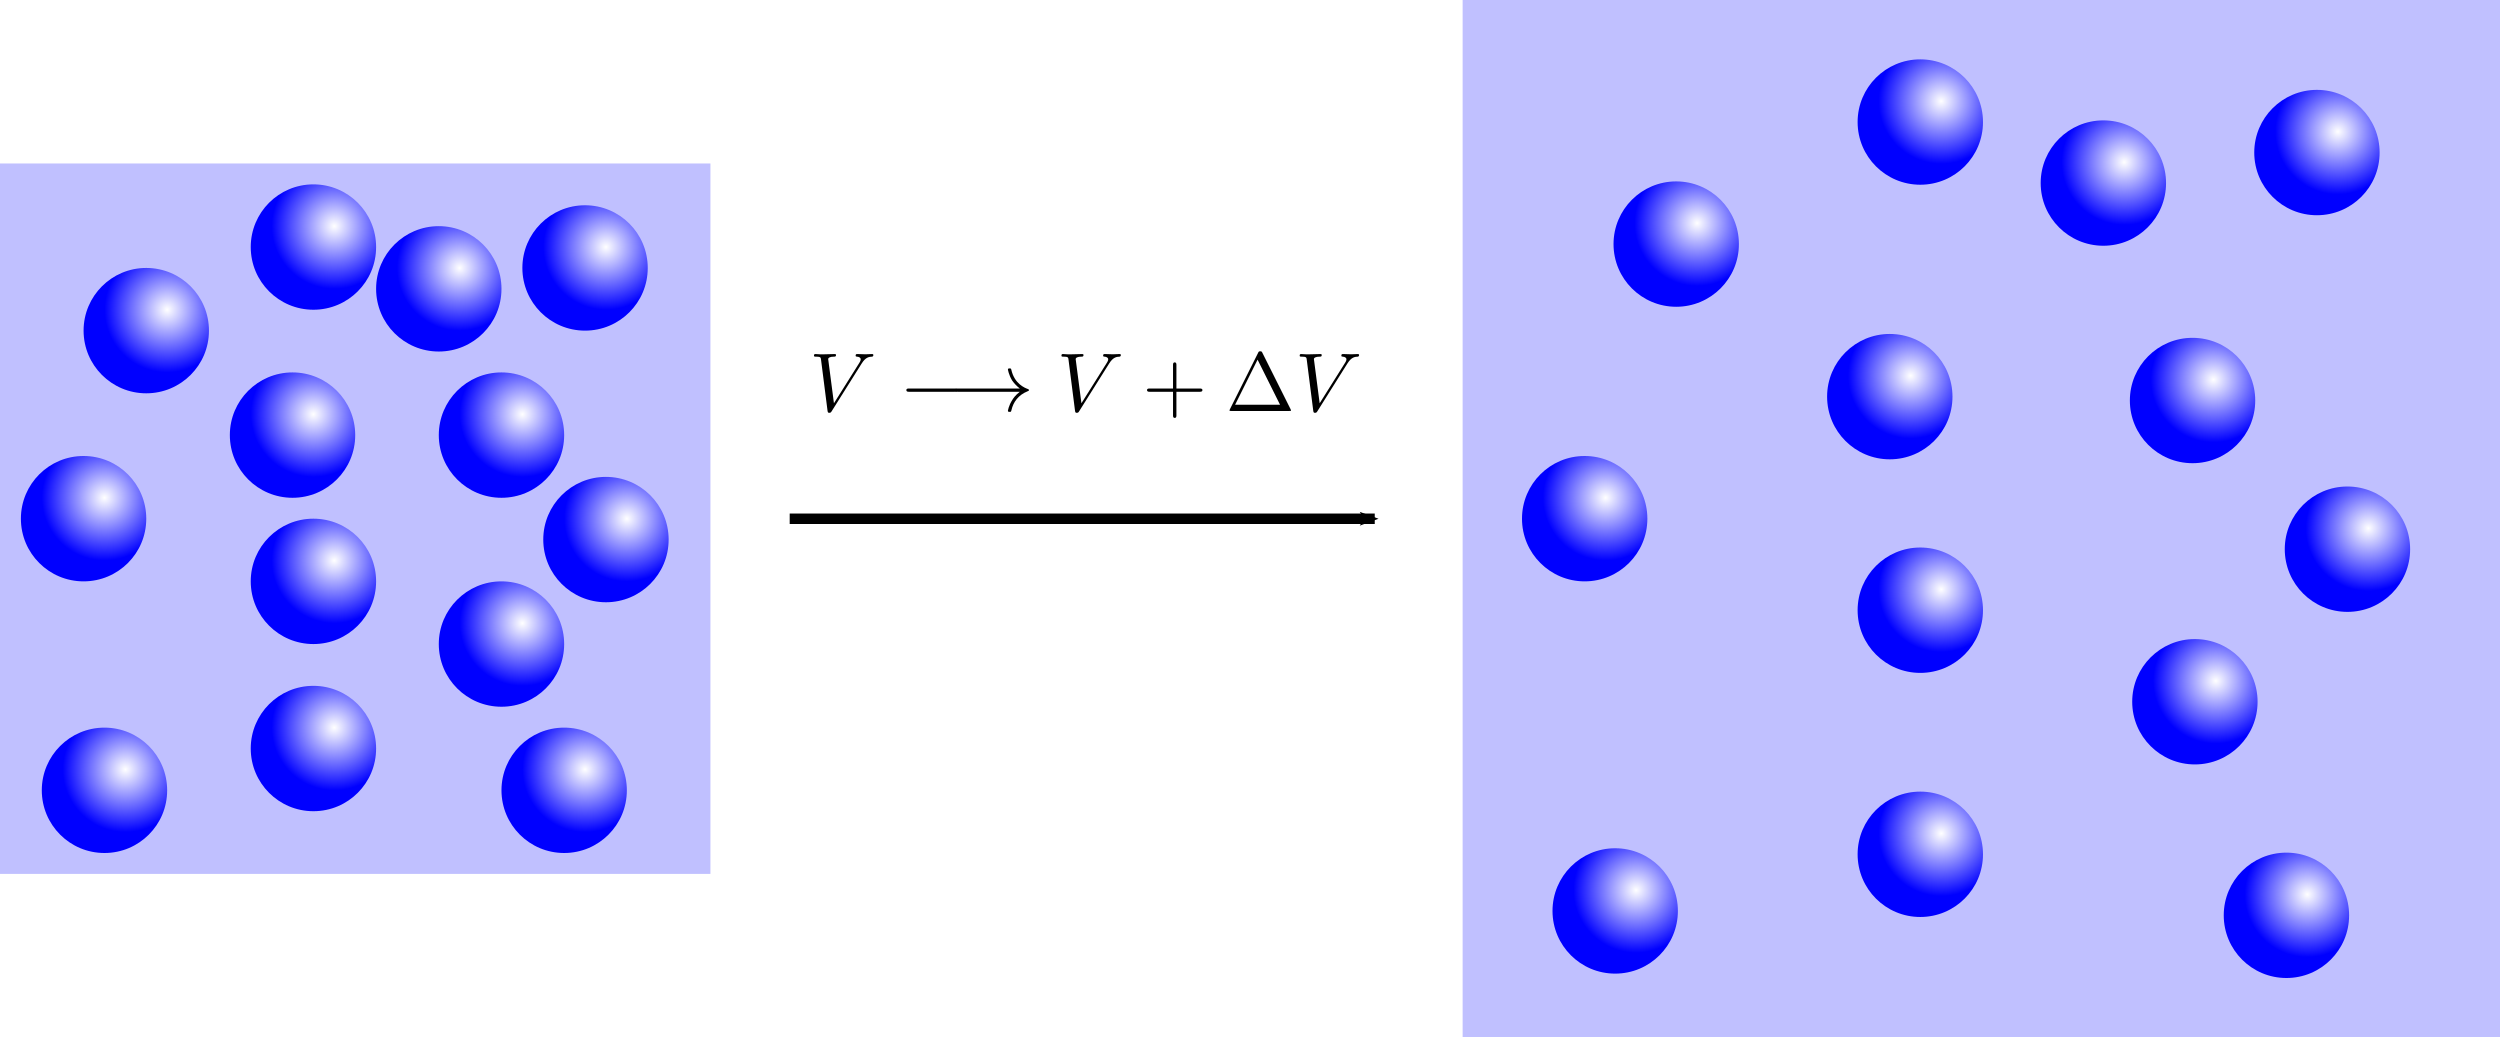<ns0:svg xmlns:dc="http://purl.org/dc/elements/1.1/" xmlns:ns0="http://www.w3.org/2000/svg" xmlns:ns1="http://www.inkscape.org/namespaces/inkscape" xmlns:ns2="http://sodipodi.sourceforge.net/DTD/sodipodi-0.dtd" xmlns:ns3="http://www.w3.org/1999/xlink" xmlns:ns5="http://creativecommons.org/ns#" xmlns:ns7="http://www.iki.fi/pav/software/textext/" xmlns:rdf="http://www.w3.org/1999/02/22-rdf-syntax-ns#" height="496.471" id="svg2" preserveAspectRatio="xMidYMid meet" version="1.1" viewBox="0 0 1196.471 496.471" width="1196.471" ns2:docname="npt.svg" ns1:version="0.48.5 r10040">
  <ns2:namedview bordercolor="#666666" borderopacity="1.0" fit-margin-bottom="0" fit-margin-left="0" fit-margin-right="0" fit-margin-top="0" id="base" pagecolor="#ffffff" showgrid="true" ns1:current-layer="layer1" ns1:cx="1034.3787" ns1:cy="203.72364" ns1:document-units="px" ns1:pageopacity="0.0" ns1:pageshadow="2" ns1:snap-bbox="true" ns1:snap-global="true" ns1:window-height="971" ns1:window-maximized="1" ns1:window-width="1680" ns1:window-x="-4" ns1:window-y="-4" ns1:zoom="0.7">
    <ns1:grid empspacing="5" enabled="true" id="grid3759" originx="220px" originy="-743.529px" snapvisiblegridlinesonly="true" type="xygrid" visible="true" />
  </ns2:namedview>
  <ns0:defs id="defs4">
    <ns0:marker id="Arrow2Mend" orient="auto" refX="0" refY="0" style="overflow:visible" ns1:stockid="Arrow2Mend">
      <ns0:path d="M 8.719,4.034 -2.207,0.016 8.719,-4.002 c -1.745,2.372 -1.735,5.617 -6e-7,8.035 z" id="path5356" style="fill-rule:evenodd;stroke-width:0.625;stroke-linejoin:round" transform="scale(-0.6,-0.6)" ns1:connector-curvature="0" />
    </ns0:marker>
    <ns0:linearGradient id="linearGradient4056">
      <ns0:stop id="stop4058" offset="0" style="stop-color:#ffffff;stop-opacity:1;" />
      <ns0:stop id="stop4060" offset="1" style="stop-color:#0000ff;stop-opacity:1;" />
    </ns0:linearGradient>
    <ns0:linearGradient id="linearGradient4056-7">
      <ns0:stop id="stop4058-1" offset="0" style="stop-color:#ffffff;stop-opacity:1;" />
      <ns0:stop id="stop4060-4" offset="1" style="stop-color:#0000ff;stop-opacity:1;" />
    </ns0:linearGradient>
    <ns0:linearGradient id="linearGradient4113">
      <ns0:stop id="stop4115" offset="0" style="stop-color:#ffffff;stop-opacity:1;" />
      <ns0:stop id="stop4117" offset="1" style="stop-color:#0000ff;stop-opacity:1;" />
    </ns0:linearGradient>
    <ns0:radialGradient cx="-118.49" cy="221.51" fx="-118.49" fy="221.51" gradientUnits="userSpaceOnUse" id="radialGradient4070-9" r="30" ns1:collect="always" ns3:href="#linearGradient4056-7" />
    <ns0:linearGradient id="linearGradient4120">
      <ns0:stop id="stop4122" offset="0" style="stop-color:#ffffff;stop-opacity:1;" />
      <ns0:stop id="stop4124" offset="1" style="stop-color:#0000ff;stop-opacity:1;" />
    </ns0:linearGradient>
    <ns0:linearGradient id="linearGradient4056-0">
      <ns0:stop id="stop4058-5" offset="0" style="stop-color:#ffffff;stop-opacity:1;" />
      <ns0:stop id="stop4060-1" offset="1" style="stop-color:#0000ff;stop-opacity:1;" />
    </ns0:linearGradient>
    <ns0:linearGradient id="linearGradient4113-5">
      <ns0:stop id="stop4115-3" offset="0" style="stop-color:#ffffff;stop-opacity:1;" />
      <ns0:stop id="stop4117-6" offset="1" style="stop-color:#0000ff;stop-opacity:1;" />
    </ns0:linearGradient>
    <ns0:radialGradient cx="-118.49" cy="221.51" fx="-118.49" fy="221.51" gradientUnits="userSpaceOnUse" id="radialGradient4070-3" r="30" ns1:collect="always" ns3:href="#linearGradient4056-0" />
    <ns0:linearGradient id="linearGradient4120-8">
      <ns0:stop id="stop4122-7" offset="0" style="stop-color:#ffffff;stop-opacity:1;" />
      <ns0:stop id="stop4124-6" offset="1" style="stop-color:#0000ff;stop-opacity:1;" />
    </ns0:linearGradient>
    <ns0:radialGradient cx="-118.49" cy="221.51" fx="-118.49" fy="221.51" gradientUnits="userSpaceOnUse" id="radialGradient4266" r="30" ns1:collect="always" ns3:href="#linearGradient4056" />
    <ns0:radialGradient cx="-118.49" cy="221.51" fx="-118.49" fy="221.51" gradientUnits="userSpaceOnUse" id="radialGradient4268" r="30" ns1:collect="always" ns3:href="#linearGradient4056" />
    <ns0:radialGradient cx="-118.49" cy="221.51" fx="-118.49" fy="221.51" gradientUnits="userSpaceOnUse" id="radialGradient4270" r="30" ns1:collect="always" ns3:href="#linearGradient4056" />
    <ns0:radialGradient cx="-118.49" cy="221.51" fx="-118.49" fy="221.51" gradientUnits="userSpaceOnUse" id="radialGradient4272" r="30" ns1:collect="always" ns3:href="#linearGradient4056" />
    <ns0:radialGradient cx="-118.49" cy="221.51" fx="-118.49" fy="221.51" gradientUnits="userSpaceOnUse" id="radialGradient4274" r="30" ns1:collect="always" ns3:href="#linearGradient4056" />
    <ns0:radialGradient cx="-118.49" cy="221.51" fx="-118.49" fy="221.51" gradientUnits="userSpaceOnUse" id="radialGradient4276" r="30" ns1:collect="always" ns3:href="#linearGradient4056" />
    <ns0:radialGradient cx="-118.49" cy="221.51" fx="-118.49" fy="221.51" gradientUnits="userSpaceOnUse" id="radialGradient4278" r="30" ns1:collect="always" ns3:href="#linearGradient4056-7" />
    <ns0:radialGradient cx="-118.49" cy="221.51" fx="-118.49" fy="221.51" gradientUnits="userSpaceOnUse" id="radialGradient4280" r="30" ns1:collect="always" ns3:href="#linearGradient4056-7" />
    <ns0:radialGradient cx="-118.49" cy="221.51" fx="-118.49" fy="221.51" gradientUnits="userSpaceOnUse" id="radialGradient4282" r="30" ns1:collect="always" ns3:href="#linearGradient4056-7" />
    <ns0:radialGradient cx="-118.49" cy="221.51" fx="-118.49" fy="221.51" gradientUnits="userSpaceOnUse" id="radialGradient4284" r="30" ns1:collect="always" ns3:href="#linearGradient4056-0" />
    <ns0:radialGradient cx="-118.49" cy="221.51" fx="-118.49" fy="221.51" gradientUnits="userSpaceOnUse" id="radialGradient4286" r="30" ns1:collect="always" ns3:href="#linearGradient4056-0" />
    <ns0:radialGradient cx="-118.49" cy="221.51" fx="-118.49" fy="221.51" gradientUnits="userSpaceOnUse" id="radialGradient4288" r="30" ns1:collect="always" ns3:href="#linearGradient4056-0" />
    <ns0:radialGradient cx="-118.49" cy="221.51" fx="-118.49" fy="221.51" gradientUnits="userSpaceOnUse" id="radialGradient4290" r="30" ns1:collect="always" ns3:href="#linearGradient4056-7" />
    <ns0:radialGradient cx="-118.49" cy="221.51" fx="-118.49" fy="221.51" gradientUnits="userSpaceOnUse" id="radialGradient4292" r="30" ns1:collect="always" ns3:href="#linearGradient4056-7" />
    <ns0:radialGradient cx="-118.49" cy="221.51" fx="-118.49" fy="221.51" gradientUnits="userSpaceOnUse" id="radialGradient4294" r="30" ns1:collect="always" ns3:href="#linearGradient4056-7" />
    <ns0:radialGradient cx="-118.49" cy="221.51" fx="-118.49" fy="221.51" gradientUnits="userSpaceOnUse" id="radialGradient4296" r="30" ns1:collect="always" ns3:href="#linearGradient4056-0" />
    <ns0:radialGradient cx="-118.49" cy="221.51" fx="-118.49" fy="221.51" gradientUnits="userSpaceOnUse" id="radialGradient4298" r="30" ns1:collect="always" ns3:href="#linearGradient4056-0" />
    <ns0:radialGradient cx="-118.49" cy="221.51" fx="-118.49" fy="221.51" gradientUnits="userSpaceOnUse" id="radialGradient4300" r="30" ns1:collect="always" ns3:href="#linearGradient4056-0" />
    <ns0:radialGradient cx="-118.49" cy="221.51" fx="-118.49" fy="221.51" gradientUnits="userSpaceOnUse" id="radialGradient4302" r="30" ns1:collect="always" ns3:href="#linearGradient4056-7" />
    <ns0:linearGradient id="linearGradient4056-7-6">
      <ns0:stop id="stop4058-1-3" offset="0" style="stop-color:#ffffff;stop-opacity:1;" />
      <ns0:stop id="stop4060-4-8" offset="1" style="stop-color:#0000ff;stop-opacity:1;" />
    </ns0:linearGradient>
    <ns0:linearGradient id="linearGradient4347">
      <ns0:stop id="stop4349" offset="0" style="stop-color:#ffffff;stop-opacity:1;" />
      <ns0:stop id="stop4351" offset="1" style="stop-color:#0000ff;stop-opacity:1;" />
    </ns0:linearGradient>
    <ns0:linearGradient id="linearGradient4354">
      <ns0:stop id="stop4356" offset="0" style="stop-color:#ffffff;stop-opacity:1;" />
      <ns0:stop id="stop4358" offset="1" style="stop-color:#0000ff;stop-opacity:1;" />
    </ns0:linearGradient>
    <ns0:linearGradient id="linearGradient4056-0-1">
      <ns0:stop id="stop4058-5-6" offset="0" style="stop-color:#ffffff;stop-opacity:1;" />
      <ns0:stop id="stop4060-1-0" offset="1" style="stop-color:#0000ff;stop-opacity:1;" />
    </ns0:linearGradient>
    <ns0:linearGradient id="linearGradient4365">
      <ns0:stop id="stop4367" offset="0" style="stop-color:#ffffff;stop-opacity:1;" />
      <ns0:stop id="stop4369" offset="1" style="stop-color:#0000ff;stop-opacity:1;" />
    </ns0:linearGradient>
    <ns0:linearGradient id="linearGradient4372">
      <ns0:stop id="stop4374" offset="0" style="stop-color:#ffffff;stop-opacity:1;" />
      <ns0:stop id="stop4376" offset="1" style="stop-color:#0000ff;stop-opacity:1;" />
    </ns0:linearGradient>
    <ns0:linearGradient id="linearGradient4379">
      <ns0:stop id="stop4381" offset="0" style="stop-color:#ffffff;stop-opacity:1;" />
      <ns0:stop id="stop4383" offset="1" style="stop-color:#0000ff;stop-opacity:1;" />
    </ns0:linearGradient>
    <ns0:linearGradient id="linearGradient4386">
      <ns0:stop id="stop4388" offset="0" style="stop-color:#ffffff;stop-opacity:1;" />
      <ns0:stop id="stop4390" offset="1" style="stop-color:#0000ff;stop-opacity:1;" />
    </ns0:linearGradient>
    <ns0:linearGradient id="linearGradient4393">
      <ns0:stop id="stop4395" offset="0" style="stop-color:#ffffff;stop-opacity:1;" />
      <ns0:stop id="stop4397" offset="1" style="stop-color:#0000ff;stop-opacity:1;" />
    </ns0:linearGradient>
    <ns0:linearGradient id="linearGradient4400">
      <ns0:stop id="stop4402" offset="0" style="stop-color:#ffffff;stop-opacity:1;" />
      <ns0:stop id="stop4404" offset="1" style="stop-color:#0000ff;stop-opacity:1;" />
    </ns0:linearGradient>
    <ns0:linearGradient id="linearGradient4407">
      <ns0:stop id="stop4409" offset="0" style="stop-color:#ffffff;stop-opacity:1;" />
      <ns0:stop id="stop4411" offset="1" style="stop-color:#0000ff;stop-opacity:1;" />
    </ns0:linearGradient>
    <ns0:linearGradient id="linearGradient4414">
      <ns0:stop id="stop4416" offset="0" style="stop-color:#ffffff;stop-opacity:1;" />
      <ns0:stop id="stop4418" offset="1" style="stop-color:#0000ff;stop-opacity:1;" />
    </ns0:linearGradient>
    <ns0:radialGradient cx="-118.49" cy="221.51" fx="-118.49" fy="221.51" gradientUnits="userSpaceOnUse" id="radialGradient4302-5" r="30" ns1:collect="always" ns3:href="#linearGradient4056-7-6" />
    <ns0:linearGradient id="linearGradient4421">
      <ns0:stop id="stop4423" offset="0" style="stop-color:#ffffff;stop-opacity:1;" />
      <ns0:stop id="stop4425" offset="1" style="stop-color:#0000ff;stop-opacity:1;" />
    </ns0:linearGradient>
    <ns0:radialGradient cx="-118.49" cy="221.51" fx="-118.49" fy="221.51" gradientUnits="userSpaceOnUse" id="radialGradient4330-4" r="30" ns1:collect="always" ns3:href="#linearGradient4056-09" />
    <ns0:linearGradient id="linearGradient4056-09">
      <ns0:stop id="stop4058-2" offset="0" style="stop-color:#ffffff;stop-opacity:1;" />
      <ns0:stop id="stop4060-18" offset="1" style="stop-color:#0000ff;stop-opacity:1;" />
    </ns0:linearGradient>
    <ns0:radialGradient cx="-118.49" cy="221.51" fx="-118.49" fy="221.51" gradientUnits="userSpaceOnUse" id="radialGradient4330-45" r="30" ns1:collect="always" ns3:href="#linearGradient4056-3" />
    <ns0:linearGradient id="linearGradient4056-3">
      <ns0:stop id="stop4058-9" offset="0" style="stop-color:#ffffff;stop-opacity:1;" />
      <ns0:stop id="stop4060-6" offset="1" style="stop-color:#0000ff;stop-opacity:1;" />
    </ns0:linearGradient>
    <ns0:radialGradient cx="-118.49" cy="221.51" fx="-118.49" fy="221.51" gradientUnits="userSpaceOnUse" id="radialGradient4330-5" r="30" ns1:collect="always" ns3:href="#linearGradient4056-32" />
    <ns0:linearGradient id="linearGradient4056-32">
      <ns0:stop id="stop4058-13" offset="0" style="stop-color:#ffffff;stop-opacity:1;" />
      <ns0:stop id="stop4060-42" offset="1" style="stop-color:#0000ff;stop-opacity:1;" />
    </ns0:linearGradient>
    <ns0:radialGradient cx="-118.49" cy="221.51" fx="-118.49" fy="221.51" gradientUnits="userSpaceOnUse" id="radialGradient4330-0" r="30" ns1:collect="always" ns3:href="#linearGradient4056-08" />
    <ns0:linearGradient id="linearGradient4056-08">
      <ns0:stop id="stop4058-15" offset="0" style="stop-color:#ffffff;stop-opacity:1;" />
      <ns0:stop id="stop4060-47" offset="1" style="stop-color:#0000ff;stop-opacity:1;" />
    </ns0:linearGradient>
    <ns0:radialGradient cx="-118.49" cy="221.51" fx="-118.49" fy="221.51" gradientUnits="userSpaceOnUse" id="radialGradient4330-8" r="30" ns1:collect="always" ns3:href="#linearGradient4056-4" />
    <ns0:linearGradient id="linearGradient4056-4">
      <ns0:stop id="stop4058-7" offset="0" style="stop-color:#ffffff;stop-opacity:1;" />
      <ns0:stop id="stop4060-69" offset="1" style="stop-color:#0000ff;stop-opacity:1;" />
    </ns0:linearGradient>
    <ns0:radialGradient cx="-118.49" cy="221.51" fx="-118.49" fy="221.51" gradientUnits="userSpaceOnUse" id="radialGradient4330-2" r="30" ns1:collect="always" ns3:href="#linearGradient4056-5" />
    <ns0:linearGradient id="linearGradient4056-5">
      <ns0:stop id="stop4058-0" offset="0" style="stop-color:#ffffff;stop-opacity:1;" />
      <ns0:stop id="stop4060-0" offset="1" style="stop-color:#0000ff;stop-opacity:1;" />
    </ns0:linearGradient>
    <ns0:radialGradient cx="-118.49" cy="221.51" fx="-118.49" fy="221.51" gradientUnits="userSpaceOnUse" id="radialGradient4330-08" r="30" ns1:collect="always" ns3:href="#linearGradient4056-02" />
    <ns0:linearGradient id="linearGradient4056-02">
      <ns0:stop id="stop4058-151" offset="0" style="stop-color:#ffffff;stop-opacity:1;" />
      <ns0:stop id="stop4060-3" offset="1" style="stop-color:#0000ff;stop-opacity:1;" />
    </ns0:linearGradient>
    <ns0:radialGradient cx="-118.49" cy="221.51" fx="-118.49" fy="221.51" gradientUnits="userSpaceOnUse" id="radialGradient4330-6" r="30" ns1:collect="always" ns3:href="#linearGradient4056-34" />
    <ns0:linearGradient id="linearGradient4056-34">
      <ns0:stop id="stop4058-4" offset="0" style="stop-color:#ffffff;stop-opacity:1;" />
      <ns0:stop id="stop4060-48" offset="1" style="stop-color:#0000ff;stop-opacity:1;" />
    </ns0:linearGradient>
    <ns0:radialGradient cx="-118.49" cy="221.51" fx="-118.49" fy="221.51" gradientUnits="userSpaceOnUse" id="radialGradient4330-61" r="30" ns1:collect="always" ns3:href="#linearGradient4056-2" />
    <ns0:linearGradient id="linearGradient4056-2">
      <ns0:stop id="stop4058-93" offset="0" style="stop-color:#ffffff;stop-opacity:1;" />
      <ns0:stop id="stop4060-66" offset="1" style="stop-color:#0000ff;stop-opacity:1;" />
    </ns0:linearGradient>
    <ns0:radialGradient cx="-118.49" cy="221.51" fx="-118.49" fy="221.51" gradientUnits="userSpaceOnUse" id="radialGradient4330-7" r="30" ns1:collect="always" ns3:href="#linearGradient4056-53" />
    <ns0:linearGradient id="linearGradient4056-53">
      <ns0:stop id="stop4058-00" offset="0" style="stop-color:#ffffff;stop-opacity:1;" />
      <ns0:stop id="stop4060-7" offset="1" style="stop-color:#0000ff;stop-opacity:1;" />
    </ns0:linearGradient>
    <ns0:radialGradient cx="-118.49" cy="221.51" fx="-118.49" fy="221.51" gradientUnits="userSpaceOnUse" id="radialGradient4330-21" r="30" ns1:collect="always" ns3:href="#linearGradient4056-77" />
    <ns0:linearGradient id="linearGradient4056-77">
      <ns0:stop id="stop4058-51" offset="0" style="stop-color:#ffffff;stop-opacity:1;" />
      <ns0:stop id="stop4060-13" offset="1" style="stop-color:#0000ff;stop-opacity:1;" />
    </ns0:linearGradient>
    <ns0:radialGradient cx="-118.49" cy="221.51" fx="-118.49" fy="221.51" gradientUnits="userSpaceOnUse" id="radialGradient4330-1" r="30" ns1:collect="always" ns3:href="#linearGradient4056-04" />
    <ns0:linearGradient id="linearGradient4056-04">
      <ns0:stop id="stop4058-59" offset="0" style="stop-color:#ffffff;stop-opacity:1;" />
      <ns0:stop id="stop4060-71" offset="1" style="stop-color:#0000ff;stop-opacity:1;" />
    </ns0:linearGradient>
    <ns0:radialGradient cx="-118.49" cy="221.51" fx="-118.49" fy="221.51" gradientUnits="userSpaceOnUse" id="radialGradient4836" r="30" ns1:collect="always" ns3:href="#linearGradient4056" />
    <ns0:radialGradient cx="-118.49" cy="221.51" fx="-118.49" fy="221.51" gradientUnits="userSpaceOnUse" id="radialGradient4838" r="30" ns1:collect="always" ns3:href="#linearGradient4056-09" />
    <ns0:radialGradient cx="-118.49" cy="221.51" fx="-118.49" fy="221.51" gradientUnits="userSpaceOnUse" id="radialGradient4840" r="30" ns1:collect="always" ns3:href="#linearGradient4056-3" />
    <ns0:radialGradient cx="-118.49" cy="221.51" fx="-118.49" fy="221.51" gradientUnits="userSpaceOnUse" id="radialGradient4842" r="30" ns1:collect="always" ns3:href="#linearGradient4056-32" />
    <ns0:radialGradient cx="-118.49" cy="221.51" fx="-118.49" fy="221.51" gradientUnits="userSpaceOnUse" id="radialGradient4844" r="30" ns1:collect="always" ns3:href="#linearGradient4056-08" />
    <ns0:radialGradient cx="-118.49" cy="221.51" fx="-118.49" fy="221.51" gradientUnits="userSpaceOnUse" id="radialGradient4846" r="30" ns1:collect="always" ns3:href="#linearGradient4056-4" />
    <ns0:radialGradient cx="-118.49" cy="221.51" fx="-118.49" fy="221.51" gradientUnits="userSpaceOnUse" id="radialGradient4848" r="30" ns1:collect="always" ns3:href="#linearGradient4056-5" />
    <ns0:radialGradient cx="-118.49" cy="221.51" fx="-118.49" fy="221.51" gradientUnits="userSpaceOnUse" id="radialGradient4850" r="30" ns1:collect="always" ns3:href="#linearGradient4056-02" />
    <ns0:radialGradient cx="-118.49" cy="221.51" fx="-118.49" fy="221.51" gradientUnits="userSpaceOnUse" id="radialGradient4852" r="30" ns1:collect="always" ns3:href="#linearGradient4056-34" />
    <ns0:radialGradient cx="-118.49" cy="221.51" fx="-118.49" fy="221.51" gradientUnits="userSpaceOnUse" id="radialGradient4854" r="30" ns1:collect="always" ns3:href="#linearGradient4056-2" />
    <ns0:radialGradient cx="-118.49" cy="221.51" fx="-118.49" fy="221.51" gradientUnits="userSpaceOnUse" id="radialGradient4856" r="30" ns1:collect="always" ns3:href="#linearGradient4056-53" />
    <ns0:radialGradient cx="-118.49" cy="221.51" fx="-118.49" fy="221.51" gradientUnits="userSpaceOnUse" id="radialGradient4858" r="30" ns1:collect="always" ns3:href="#linearGradient4056-77" />
    <ns0:radialGradient cx="-118.49" cy="221.51" fx="-118.49" fy="221.51" gradientUnits="userSpaceOnUse" id="radialGradient4860" r="30" ns1:collect="always" ns3:href="#linearGradient4056-04" />
    <ns0:radialGradient cx="-118.49" cy="221.51" fx="-118.49" fy="221.51" gradientUnits="userSpaceOnUse" id="radialGradient5786" r="30" ns1:collect="always" ns3:href="#linearGradient4056-7" />
    <ns0:radialGradient cx="-118.49" cy="221.51" fx="-118.49" fy="221.51" gradientUnits="userSpaceOnUse" id="radialGradient5788" r="30" ns1:collect="always" ns3:href="#linearGradient4056-7" />
    <ns0:radialGradient cx="-118.49" cy="221.51" fx="-118.49" fy="221.51" gradientUnits="userSpaceOnUse" id="radialGradient5790" r="30" ns1:collect="always" ns3:href="#linearGradient4056-7" />
    <ns0:radialGradient cx="-118.49" cy="221.51" fx="-118.49" fy="221.51" gradientUnits="userSpaceOnUse" id="radialGradient5792" r="30" ns1:collect="always" ns3:href="#linearGradient4056-0" />
    <ns0:radialGradient cx="-118.49" cy="221.51" fx="-118.49" fy="221.51" gradientUnits="userSpaceOnUse" id="radialGradient5794" r="30" ns1:collect="always" ns3:href="#linearGradient4056-0" />
    <ns0:radialGradient cx="-118.49" cy="221.51" fx="-118.49" fy="221.51" gradientUnits="userSpaceOnUse" id="radialGradient5796" r="30" ns1:collect="always" ns3:href="#linearGradient4056-0" />
    <ns0:radialGradient cx="-118.49" cy="221.51" fx="-118.49" fy="221.51" gradientUnits="userSpaceOnUse" id="radialGradient5798" r="30" ns1:collect="always" ns3:href="#linearGradient4056-7" />
    <ns0:radialGradient cx="-118.49" cy="221.51" fx="-118.49" fy="221.51" gradientUnits="userSpaceOnUse" id="radialGradient5800" r="30" ns1:collect="always" ns3:href="#linearGradient4056-7" />
    <ns0:radialGradient cx="-118.49" cy="221.51" fx="-118.49" fy="221.51" gradientUnits="userSpaceOnUse" id="radialGradient5802" r="30" ns1:collect="always" ns3:href="#linearGradient4056-7" />
    <ns0:radialGradient cx="-118.49" cy="221.51" fx="-118.49" fy="221.51" gradientUnits="userSpaceOnUse" id="radialGradient5804" r="30" ns1:collect="always" ns3:href="#linearGradient4056-0" />
    <ns0:radialGradient cx="-118.49" cy="221.51" fx="-118.49" fy="221.51" gradientUnits="userSpaceOnUse" id="radialGradient5806" r="30" ns1:collect="always" ns3:href="#linearGradient4056-0" />
    <ns0:radialGradient cx="-118.49" cy="221.51" fx="-118.49" fy="221.51" gradientUnits="userSpaceOnUse" id="radialGradient5808" r="30" ns1:collect="always" ns3:href="#linearGradient4056-0" />
    <ns0:radialGradient cx="-118.49" cy="221.51" fx="-118.49" fy="221.51" gradientUnits="userSpaceOnUse" id="radialGradient5810" r="30" ns1:collect="always" ns3:href="#linearGradient4056-7" />
  </ns0:defs>
  <ns0:g id="layer1" transform="translate(220,187.638)" ns1:groupmode="layer" ns1:label="Layer 1">
    <ns0:g id="g5769" transform="translate(0,-1.176)">
      <ns0:g id="g4241" transform="translate(-720,-80.588)">
        <ns0:rect height="340" id="rect4066-0" style="fill:#0000ff;fill-opacity:0.247;stroke:none" width="340" x="500" y="-27.638" />
        <ns0:path d="m -98.49,231.51 c 0,16.569 -13.431,30 -30,30 -16.569,0 -30,-13.431 -30,-30 0,-16.569 13.431,-30 30,-30 16.569,0 30,13.431 30,30 z" id="path4068-6" style="fill:url(#radialGradient5786);fill-opacity:1;stroke:none" transform="translate(698.49,-179.147)" ns2:cx="-128.49034" ns2:cy="231.50964" ns2:rx="30" ns2:ry="30" ns2:type="arc" />
        <ns0:path d="m -98.49,231.51 c 0,16.569 -13.431,30 -30,30 -16.569,0 -30,-13.431 -30,-30 0,-16.569 13.431,-30 30,-30 16.569,0 30,13.431 30,30 z" id="path4072-3" style="fill:url(#radialGradient5788);fill-opacity:1;stroke:none" transform="translate(868.49,-29.147)" ns2:cx="-128.49034" ns2:cy="231.50964" ns2:rx="30" ns2:ry="30" ns2:type="arc" />
        <ns0:path d="m -98.49,231.51 c 0,16.569 -13.431,30 -30,30 -16.569,0 -30,-13.431 -30,-30 0,-16.569 13.431,-30 30,-30 16.569,0 30,13.431 30,30 z" id="path4076-3" style="fill:url(#radialGradient5790);fill-opacity:1;stroke:none" transform="translate(868.49,-129.147)" ns2:cx="-128.49034" ns2:cy="231.50964" ns2:rx="30" ns2:ry="30" ns2:type="arc" />
        <ns0:path d="m -98.49,231.51 c 0,16.569 -13.431,30 -30,30 -16.569,0 -30,-13.431 -30,-30 0,-16.569 13.431,-30 30,-30 16.569,0 30,13.431 30,30 z" id="path4068-7" style="fill:url(#radialGradient5792);fill-opacity:1;stroke:none" transform="translate(678.49,40.853)" ns2:cx="-128.49034" ns2:cy="231.50964" ns2:rx="30" ns2:ry="30" ns2:type="arc" />
        <ns0:path d="m -98.49,231.51 c 0,16.569 -13.431,30 -30,30 -16.569,0 -30,-13.431 -30,-30 0,-16.569 13.431,-30 30,-30 16.569,0 30,13.431 30,30 z" id="path4072-2" style="fill:url(#radialGradient5794);fill-opacity:1;stroke:none" transform="translate(778.49,20.853)" ns2:cx="-128.49034" ns2:cy="231.50964" ns2:rx="30" ns2:ry="30" ns2:type="arc" />
        <ns0:path d="m -98.49,231.51 c 0,16.569 -13.431,30 -30,30 -16.569,0 -30,-13.431 -30,-30 0,-16.569 13.431,-30 30,-30 16.569,0 30,13.431 30,30 z" id="path4076-0" style="fill:url(#radialGradient5796);fill-opacity:1;stroke:none" transform="translate(768.49,-129.147)" ns2:cx="-128.49034" ns2:cy="231.50964" ns2:rx="30" ns2:ry="30" ns2:type="arc" />
        <ns0:path d="m -98.49,231.51 c 0,16.569 -13.431,30 -30,30 -16.569,0 -30,-13.431 -30,-30 0,-16.569 13.431,-30 30,-30 16.569,0 30,13.431 30,30 z" id="path4213" style="fill:url(#radialGradient5798);fill-opacity:1;stroke:none" transform="translate(778.49,-219.147)" ns2:cx="-128.49034" ns2:cy="231.50964" ns2:rx="30" ns2:ry="30" ns2:type="arc" />
        <ns0:path d="m -98.49,231.51 c 0,16.569 -13.431,30 -30,30 -16.569,0 -30,-13.431 -30,-30 0,-16.569 13.431,-30 30,-30 16.569,0 30,13.431 30,30 z" id="path4215" style="fill:url(#radialGradient5800);fill-opacity:1;stroke:none" transform="translate(918.49,-79.147)" ns2:cx="-128.49034" ns2:cy="231.50964" ns2:rx="30" ns2:ry="30" ns2:type="arc" />
        <ns0:path d="m -98.49,231.51 c 0,16.569 -13.431,30 -30,30 -16.569,0 -30,-13.431 -30,-30 0,-16.569 13.431,-30 30,-30 16.569,0 30,13.431 30,30 z" id="path4217" style="fill:url(#radialGradient5802);fill-opacity:1;stroke:none" transform="translate(908.49,-209.147)" ns2:cx="-128.49034" ns2:cy="231.50964" ns2:rx="30" ns2:ry="30" ns2:type="arc" />
        <ns0:path d="m -98.49,231.51 c 0,16.569 -13.431,30 -30,30 -16.569,0 -30,-13.431 -30,-30 0,-16.569 13.431,-30 30,-30 16.569,0 30,13.431 30,30 z" id="path4219" style="fill:url(#radialGradient5804);fill-opacity:1;stroke:none" transform="translate(668.49,-89.147)" ns2:cx="-128.49034" ns2:cy="231.50964" ns2:rx="30" ns2:ry="30" ns2:type="arc" />
        <ns0:path d="m -98.49,231.51 c 0,16.569 -13.431,30 -30,30 -16.569,0 -30,-13.431 -30,-30 0,-16.569 13.431,-30 30,-30 16.569,0 30,13.431 30,30 z" id="path4221" style="fill:url(#radialGradient5806);fill-opacity:1;stroke:none" transform="translate(898.49,40.853)" ns2:cx="-128.49034" ns2:cy="231.50964" ns2:rx="30" ns2:ry="30" ns2:type="arc" />
        <ns0:path d="m -98.49,231.51 c 0,16.569 -13.431,30 -30,30 -16.569,0 -30,-13.431 -30,-30 0,-16.569 13.431,-30 30,-30 16.569,0 30,13.431 30,30 z" id="path4223" style="fill:url(#radialGradient5808);fill-opacity:1;stroke:none" transform="translate(778.49,-59.147)" ns2:cx="-128.49034" ns2:cy="231.50964" ns2:rx="30" ns2:ry="30" ns2:type="arc" />
        <ns0:path d="m -98.49,231.51 c 0,16.569 -13.431,30 -30,30 -16.569,0 -30,-13.431 -30,-30 0,-16.569 13.431,-30 30,-30 16.569,0 30,13.431 30,30 z" id="path4237" style="fill:url(#radialGradient5810);fill-opacity:1;stroke:none" transform="translate(838.49,-199.147)" ns2:cx="-128.49034" ns2:cy="231.50964" ns2:rx="30" ns2:ry="30" ns2:type="arc" />
      </ns0:g>
    </ns0:g>
    <ns0:g id="g4820" transform="translate(256.471,-1.176)">
      <ns0:rect height="496.471" id="rect4066-0-4" style="fill:#0000ff;fill-opacity:0.247;stroke:none" width="496.471" x="223.529" y="-186.461" />
      <ns0:path d="m -98.49,231.51 c 0,16.569 -13.431,30 -30,30 -16.569,0 -30,-13.431 -30,-30 0,-16.569 13.431,-30 30,-30 16.569,0 30,13.431 30,30 z" id="path4072" style="fill:url(#radialGradient4836);fill-opacity:1;stroke:none" transform="translate(425.03,17.995)" ns2:cx="-128.49034" ns2:cy="231.50964" ns2:rx="30" ns2:ry="30" ns2:type="arc" />
      <ns0:path d="m -98.49,231.51 c 0,16.569 -13.431,30 -30,30 -16.569,0 -30,-13.431 -30,-30 0,-16.569 13.431,-30 30,-30 16.569,0 30,13.431 30,30 z" id="path4072-5" style="fill:url(#radialGradient4838);fill-opacity:1;stroke:none" transform="translate(410.428,-169.736)" ns2:cx="-128.49034" ns2:cy="231.50964" ns2:rx="30" ns2:ry="30" ns2:type="arc" />
      <ns0:path d="m -98.49,231.51 c 0,16.569 -13.431,30 -30,30 -16.569,0 -30,-13.431 -30,-30 0,-16.569 13.431,-30 30,-30 16.569,0 30,13.431 30,30 z" id="path4072-7" style="fill:url(#radialGradient4840);fill-opacity:1;stroke:none" transform="translate(454.234,-301.154)" ns2:cx="-128.49034" ns2:cy="231.50964" ns2:rx="30" ns2:ry="30" ns2:type="arc" />
      <ns0:path d="m -98.49,231.51 c 0,16.569 -13.431,30 -30,30 -16.569,0 -30,-13.431 -30,-30 0,-16.569 13.431,-30 30,-30 16.569,0 30,13.431 30,30 z" id="path4072-27" style="fill:url(#radialGradient4842);fill-opacity:1;stroke:none" transform="translate(571.051,-359.563)" ns2:cx="-128.49034" ns2:cy="231.50964" ns2:rx="30" ns2:ry="30" ns2:type="arc" />
      <ns0:path d="m -98.49,231.51 c 0,16.569 -13.431,30 -30,30 -16.569,0 -30,-13.431 -30,-30 0,-16.569 13.431,-30 30,-30 16.569,0 30,13.431 30,30 z" id="path4072-6" style="fill:url(#radialGradient4844);fill-opacity:1;stroke:none" transform="translate(658.663,-330.359)" ns2:cx="-128.49034" ns2:cy="231.50964" ns2:rx="30" ns2:ry="30" ns2:type="arc" />
      <ns0:path d="m -98.49,231.51 c 0,16.569 -13.431,30 -30,30 -16.569,0 -30,-13.431 -30,-30 0,-16.569 13.431,-30 30,-30 16.569,0 30,13.431 30,30 z" id="path4072-4" style="fill:url(#radialGradient4846);fill-opacity:1;stroke:none" transform="translate(760.878,-344.961)" ns2:cx="-128.49034" ns2:cy="231.50964" ns2:rx="30" ns2:ry="30" ns2:type="arc" />
      <ns0:path d="m -98.49,231.51 c 0,16.569 -13.431,30 -30,30 -16.569,0 -30,-13.431 -30,-30 0,-16.569 13.431,-30 30,-30 16.569,0 30,13.431 30,30 z" id="path4072-56" style="fill:url(#radialGradient4848);fill-opacity:1;stroke:none" transform="translate(701.347,-226.29)" ns2:cx="-128.49034" ns2:cy="231.50964" ns2:rx="30" ns2:ry="30" ns2:type="arc" />
      <ns0:path d="m -98.49,231.51 c 0,16.569 -13.431,30 -30,30 -16.569,0 -30,-13.431 -30,-30 0,-16.569 13.431,-30 30,-30 16.569,0 30,13.431 30,30 z" id="path4072-62" style="fill:url(#radialGradient4850);fill-opacity:1;stroke:none" transform="translate(775.48,-155.134)" ns2:cx="-128.49034" ns2:cy="231.50964" ns2:rx="30" ns2:ry="30" ns2:type="arc" />
      <ns0:path d="m -98.49,231.51 c 0,16.569 -13.431,30 -30,30 -16.569,0 -30,-13.431 -30,-30 0,-16.569 13.431,-30 30,-30 16.569,0 30,13.431 30,30 z" id="path4072-277" style="fill:url(#radialGradient4852);fill-opacity:1;stroke:none" transform="translate(556.449,-228.144)" ns2:cx="-128.49034" ns2:cy="231.50964" ns2:rx="30" ns2:ry="30" ns2:type="arc" />
      <ns0:path d="m -98.49,231.51 c 0,16.569 -13.431,30 -30,30 -16.569,0 -30,-13.431 -30,-30 0,-16.569 13.431,-30 30,-30 16.569,0 30,13.431 30,30 z" id="path4072-29" style="fill:url(#radialGradient4854);fill-opacity:1;stroke:none" transform="translate(571.051,-125.929)" ns2:cx="-128.49034" ns2:cy="231.50964" ns2:rx="30" ns2:ry="30" ns2:type="arc" />
      <ns0:path d="m -98.49,231.51 c 0,16.569 -13.431,30 -30,30 -16.569,0 -30,-13.431 -30,-30 0,-16.569 13.431,-30 30,-30 16.569,0 30,13.431 30,30 z" id="path4072-79" style="fill:url(#radialGradient4856);fill-opacity:1;stroke:none" transform="translate(702.47,-82.123)" ns2:cx="-128.49034" ns2:cy="231.50964" ns2:rx="30" ns2:ry="30" ns2:type="arc" />
      <ns0:path d="m -98.49,231.51 c 0,16.569 -13.431,30 -30,30 -16.569,0 -30,-13.431 -30,-30 0,-16.569 13.431,-30 30,-30 16.569,0 30,13.431 30,30 z" id="path4072-42" style="fill:url(#radialGradient4858);fill-opacity:1;stroke:none" transform="translate(746.276,20.091)" ns2:cx="-128.49034" ns2:cy="231.50964" ns2:rx="30" ns2:ry="30" ns2:type="arc" />
      <ns0:path d="m -98.49,231.51 c 0,16.569 -13.431,30 -30,30 -16.569,0 -30,-13.431 -30,-30 0,-16.569 13.431,-30 30,-30 16.569,0 30,13.431 30,30 z" id="path4072-69" style="fill:url(#radialGradient4860);fill-opacity:1;stroke:none" transform="translate(571.051,-9.113)" ns2:cx="-128.49034" ns2:cy="231.50964" ns2:rx="30" ns2:ry="30" ns2:type="arc" />
    </ns0:g>
    <ns0:g id="g5047" transform="matrix(4,0,0,4,-726.427,-530.01)" ns7:preamble="" ns7:text="$V \\longrightarrow V+\\Delta V$">
      <ns0:defs id="defs5049">
        <ns0:g id="g5051">
          <ns0:symbol id="textext-c0389a1f-0" overflow="visible" style="overflow:visible">
            <ns0:path d="" id="path5054" style="stroke:none" ns1:connector-curvature="0" />
          </ns0:symbol>
          <ns0:symbol id="textext-c0389a1f-1" overflow="visible" style="overflow:visible">
            <ns0:path d="M 6.266,-5.672 C 6.75,-6.453 7.172,-6.484 7.531,-6.5 c 0.125,-0.016 0.141,-0.172 0.141,-0.188 0,-0.078 -0.062,-0.125 -0.141,-0.125 -0.25,0 -0.547,0.031 -0.812,0.031 -0.328,0 -0.672,-0.031 -0.984,-0.031 -0.062,0 -0.188,0 -0.188,0.188 0,0.109 0.078,0.125 0.156,0.125 0.266,0.016 0.453,0.125 0.453,0.328 0,0.156 -0.141,0.375 -0.141,0.375 l -3.062,4.875 -0.688,-5.281 C 2.266,-6.375 2.5,-6.5 2.953,-6.5 c 0.141,0 0.25,0 0.25,-0.203 0,-0.078 -0.078,-0.109 -0.125,-0.109 -0.406,0 -0.828,0.031 -1.25,0.031 -0.172,0 -0.359,0 -0.547,0 -0.172,0 -0.359,-0.031 -0.531,-0.031 -0.078,0 -0.188,0 -0.188,0.188 0,0.125 0.078,0.125 0.25,0.125 0.547,0 0.562,0.094 0.594,0.344 L 2.188,-0.016 C 2.219,0.188 2.266,0.219 2.391,0.219 c 0.156,0 0.203,-0.047 0.281,-0.172 z" id="path5057" style="stroke:none" ns1:connector-curvature="0" />
          </ns0:symbol>
          <ns0:symbol id="textext-c0389a1f-2" overflow="visible" style="overflow:visible">
            <ns0:path d="" id="path5060" style="stroke:none" ns1:connector-curvature="0" />
          </ns0:symbol>
          <ns0:symbol id="textext-c0389a1f-3" overflow="visible" style="overflow:visible">
            <ns0:path d="m 6.562,-2.297 c 0.172,0 0.359,0 0.359,-0.203 0,-0.188 -0.188,-0.188 -0.359,-0.188 l -5.391,0 c -0.172,0 -0.344,0 -0.344,0.188 0,0.203 0.172,0.203 0.344,0.203 z" id="path5063" style="stroke:none" ns1:connector-curvature="0" />
          </ns0:symbol>
          <ns0:symbol id="textext-c0389a1f-4" overflow="visible" style="overflow:visible">
            <ns0:path d="M 8.312,-2.297 C 7.766,-1.875 7.5,-1.469 7.422,-1.328 c -0.453,0.688 -0.531,1.312 -0.531,1.312 0,0.125 0.125,0.125 0.203,0.125 C 7.25,0.109 7.266,0.094 7.312,-0.094 7.531,-1.062 8.125,-1.906 9.25,-2.359 9.375,-2.406 9.406,-2.422 9.406,-2.5 c 0,-0.062 -0.062,-0.094 -0.078,-0.109 C 8.875,-2.766 7.672,-3.266 7.297,-4.938 7.266,-5.062 7.25,-5.094 7.094,-5.094 c -0.078,0 -0.203,0 -0.203,0.125 0,0.016 0.094,0.641 0.5,1.312 0.203,0.297 0.5,0.641 0.922,0.969 l -7.406,0 c -0.172,0 -0.359,0 -0.359,0.188 0,0.203 0.188,0.203 0.359,0.203 z" id="path5066" style="stroke:none" ns1:connector-curvature="0" />
          </ns0:symbol>
          <ns0:symbol id="textext-c0389a1f-5" overflow="visible" style="overflow:visible">
            <ns0:path d="" id="path5069" style="stroke:none" ns1:connector-curvature="0" />
          </ns0:symbol>
          <ns0:symbol id="textext-c0389a1f-6" overflow="visible" style="overflow:visible">
            <ns0:path d="m 4.078,-2.297 2.781,0 C 7,-2.297 7.188,-2.297 7.188,-2.5 7.188,-2.688 7,-2.688 6.859,-2.688 l -2.781,0 0,-2.797 c 0,-0.141 0,-0.328 -0.203,-0.328 -0.203,0 -0.203,0.188 -0.203,0.328 l 0,2.797 -2.781,0 c -0.141,0 -0.328,0 -0.328,0.188 0,0.203 0.188,0.203 0.328,0.203 l 2.781,0 0,2.797 c 0,0.141 0,0.328 0.203,0.328 0.203,0 0.203,-0.188 0.203,-0.328 z" id="path5072" style="stroke:none" ns1:connector-curvature="0" />
          </ns0:symbol>
          <ns0:symbol id="textext-c0389a1f-7" overflow="visible" style="overflow:visible">
            <ns0:path d="m 4.406,-6.953 c -0.062,-0.141 -0.094,-0.188 -0.266,-0.188 -0.156,0 -0.188,0.047 -0.25,0.188 l -3.375,6.75 C 0.469,-0.109 0.469,-0.094 0.469,-0.078 0.469,0 0.531,0 0.688,0 l 6.922,0 c 0.156,0 0.219,0 0.219,-0.078 0,-0.016 0,-0.031 -0.047,-0.125 z m -0.578,0.812 2.688,5.391 -5.375,0 z" id="path5075" style="stroke:none" ns1:connector-curvature="0" />
          </ns0:symbol>
        </ns0:g>
      </ns0:defs>
      <ns0:g id="textext-c0389a1f-8">
        <ns0:g id="g5078" style="fill:#000000;fill-opacity:1">
          <ns0:use height="500" id="use5080" width="1060" x="223.432" y="134.765" ns3:href="#textext-c0389a1f-1" />
        </ns0:g>
        <ns0:g id="g5082" style="fill:#000000;fill-opacity:1">
          <ns0:use height="500" id="use5084" width="1060" x="234.225" y="134.765" ns3:href="#textext-c0389a1f-3" />
        </ns0:g>
        <ns0:g id="g5086" style="fill:#000000;fill-opacity:1">
          <ns0:use height="500" id="use5088" width="1060" x="240.31" y="134.765" ns3:href="#textext-c0389a1f-4" />
        </ns0:g>
        <ns0:g id="g5090" style="fill:#000000;fill-opacity:1">
          <ns0:use height="500" id="use5092" width="1060" x="253.043" y="134.765" ns3:href="#textext-c0389a1f-1" />
        </ns0:g>
        <ns0:g id="g5094" style="fill:#000000;fill-opacity:1">
          <ns0:use height="500" id="use5096" width="1060" x="263.283" y="134.765" ns3:href="#textext-c0389a1f-6" />
        </ns0:g>
        <ns0:g id="g5098" style="fill:#000000;fill-opacity:1">
          <ns0:use height="500" id="use5100" width="1060" x="273.244" y="134.765" ns3:href="#textext-c0389a1f-7" />
        </ns0:g>
        <ns0:g id="g5102" style="fill:#000000;fill-opacity:1">
          <ns0:use height="500" id="use5104" width="1060" x="281.547" y="134.765" ns3:href="#textext-c0389a1f-1" />
        </ns0:g>
      </ns0:g>
    </ns0:g>
    <ns0:path d="m 157.939,60.646 c 280,0 280,0 280,0 l 0,0" id="path5323" style="fill:none;stroke:#000000;stroke-width:5;stroke-linecap:butt;stroke-linejoin:miter;stroke-miterlimit:4;stroke-opacity:1;stroke-dasharray:none;marker-end:url(#Arrow2Mend)" ns1:connector-curvature="0" />
  </ns0:g>
</ns0:svg>